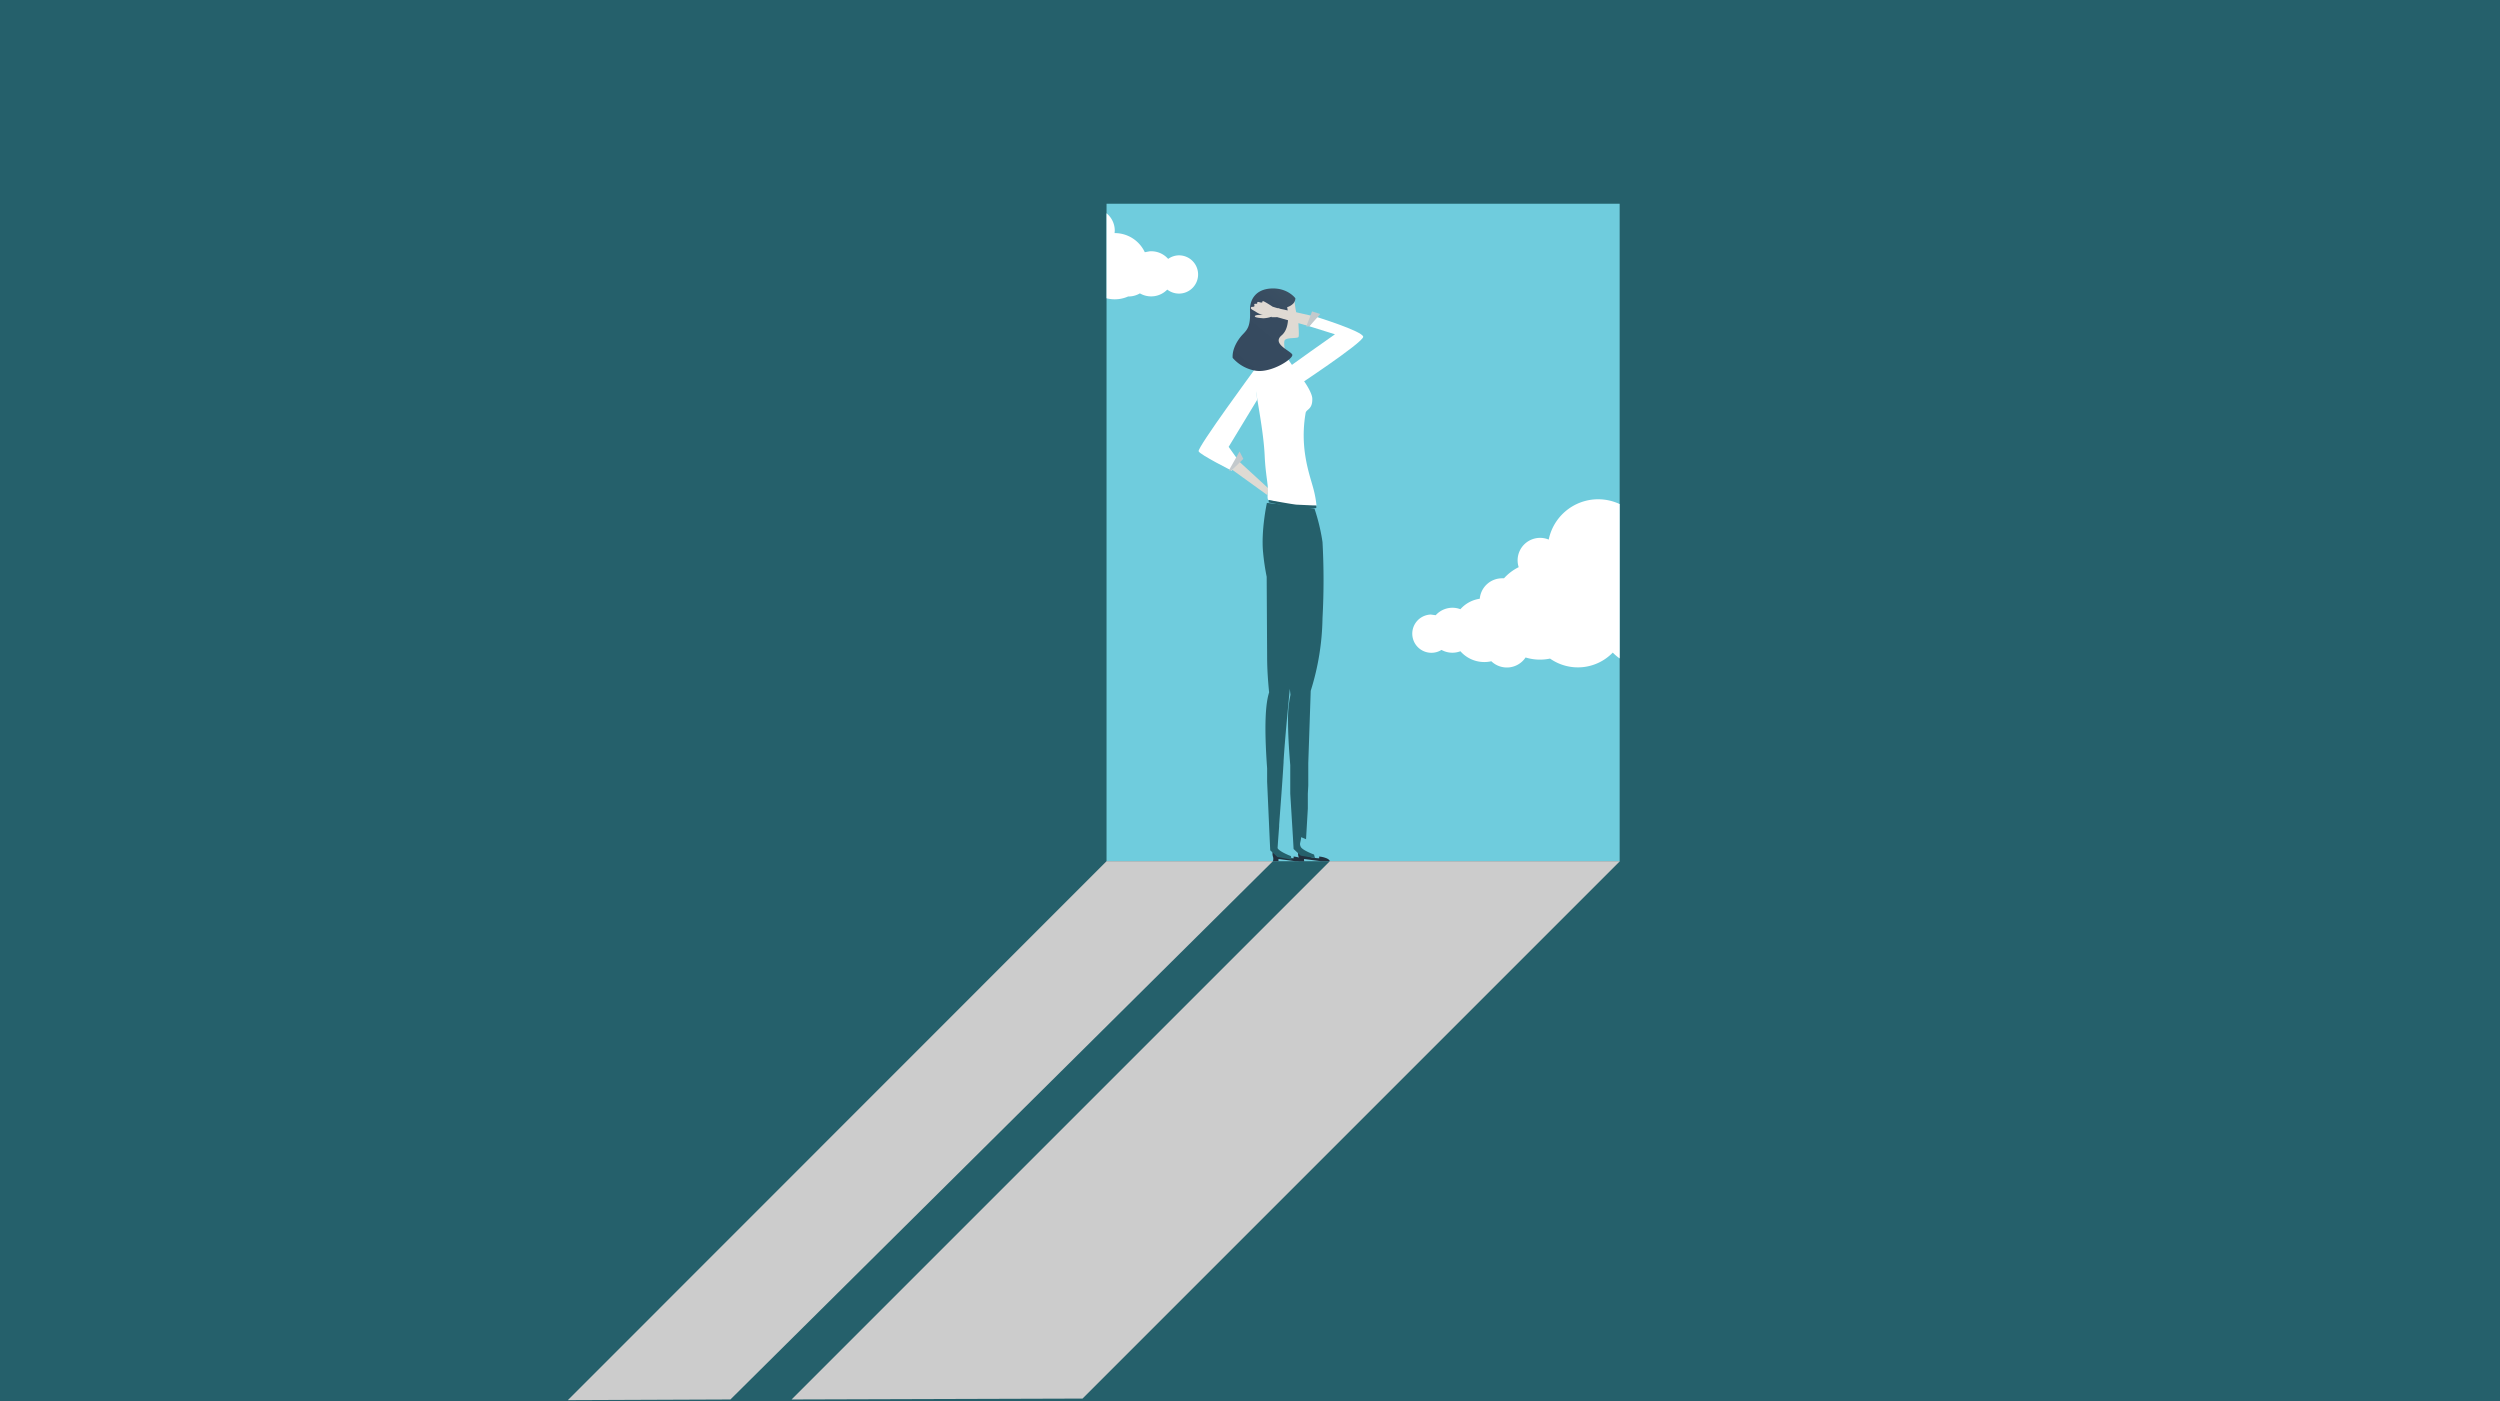 <svg xmlns="http://www.w3.org/2000/svg" viewBox="0 0 1124 630"><defs><linearGradient id="gatsbyPosta" x1="-103.1" x2="-35.1" y1="-18.5" y2="-94.3" gradientTransform="rotate(-2 5777 -18578.5)" gradientUnits="userSpaceOnUse"><stop offset=".1" stop-color="#35495e"/><stop offset=".4" stop-color="#374b60"/><stop offset=".6" stop-color="#3e5365"/><stop offset=".7" stop-color="#4a616f"/><stop offset=".8" stop-color="#5c757d"/><stop offset=".9" stop-color="#728e8e"/><stop offset="1" stop-color="#8daca4"/><stop offset="1" stop-color="#9abbae"/></linearGradient><clipPath id="b"><path fill="none" d="M497.5 91.6h230.7v295.6H497.5z"/></clipPath></defs><path fill="#25606b" d="M0 0h1124v630H0z"/><path fill="#6fccdd" d="M497.5 91.6h230.7v295.6H497.5z"/><path fill="#dfdad3" d="M582 134.8a36 36 0 001.2 7.3c.3.9 1.3 2 1.3 2.4s-.6.4-.7.8.4 5.4 0 6.2-5.4.1-6.2 1.5.8 7.8.8 7.8l-4.8 3.8-3-9.7 2.7-14.9zM557 207.4l13.4 12.3-.6 2.9-15.8-11.4 3-3.8z"/><path fill="#fff" d="M570.5 224.8s-.9.4-.5-3-1-7.9-1.4-16.9c-.7-15.3-6.1-36.1-4.5-38.8s9-5.8 9-5.8l5.1-.2s4.8 7.3 6.8 9.6 4.9 7.1 5 9.4c.2 5.1-2.7 4.8-3 6.6-2.8 16.3 2 28.1 3.6 34.4a46.1 46.1 0 011.3 7.2l-8 .7z"/><path fill="#22313f" d="M583.8 382.6a4.3 4.3 0 000 2.5 3.2 3.2 0 010 2.1h2.5v-1l7.6 1h4s-.1-.8-1.7-1.4a10.9 10.9 0 00-3.1-.7v.8a16 16 0 01-4.8-.9 12.1 12.1 0 01-4.5-2.4z"/><path fill="#22313f" d="M572.3 382.6a4.3 4.3 0 000 2.5 3.2 3.2 0 010 2.1h2.5v-1l7.6 1h4s-.1-.8-1.7-1.4a10.9 10.9 0 00-3.1-.7v.8a16 16 0 01-4.8-.9 12.1 12.1 0 01-4.5-2.4z"/><path fill="#fff" d="M564.1 166.1s-25.9 35.2-25.2 36.8 14.9 8.7 14.9 8.7l3.3-4.1-4.7-6.6 12.8-21.1z"/><path fill="#c3c9cc" d="M553.8 211.5l5.2-5.2-1.7-3.3-4.8 8.5h1.3z"/><path fill="url(#gatsbyPosta)" d="M582.4 134.1s-3.4-4.7-10.7-4.4-9.8 5.2-9.7 9.7c.3 7.2-1.1 8.7-3.3 11s-4.8 6.5-4.5 10.5a17.5 17.5 0 0010.5 5.8c7.2 1 17.1-5.6 16.3-7.3s-9.3-4.8-4.8-8.6 2.5-12.7 2.5-12.7a6.2 6.2 0 002.9-1.8 3.6 3.6 0 00.8-2.2z"/><path fill="#fff" d="M581.3 174.8s31.8-20.9 31.6-23.4-21.6-9.1-21.6-9.1l-2.6 4.4 11.5 3.6s-21.7 15.2-22.1 15.9.8 5.1.5 8.1 1.6 1.6 2.7.5z"/><path fill="#dfdad3" d="M589.9 142l-15.4-3.4-2.4 3.4 16.6 4.7 1.2-4.7z"/><path fill="#dfdad3" d="M571.7 142.4a12.9 12.9 0 01-3.7.7c-1.3-.1-4.2-.3-3.8-1s3.6-.5 3.6-.5a9.2 9.2 0 01-3-1.3c-1.2-.8-2.6-1.3-2.4-1.9s.1-.3 1.2-.5-.5-1.4 1-1.3-.3-1.3 1.8-.7.5-1 1.8-.4 4 2.4 4 2.4l3.6 1.1-1.8 3.6h-2.3z"/><path fill="#c3c9cc" d="M589.9 140l3.7 1.2-4.9 5.5-1.4.1 2.6-6.8z"/><path fill="#25606b" d="M570.4 225.9v-1.1s11.5 2.1 12.7 2.1l8.7.4v1.1a42.5 42.5 0 01-8.8.1z"/><path fill="#25606b" d="M587.2 377.3l.8-13.8v-6.7l.2-3.6v-10.1l1.1-32.5a114 114 0 005.3-32.7 315.4 315.4 0 000-34.2 87.8 87.8 0 00-3.6-15l-13.3-1.7-8.1-.9s-2.7 12.4-1.7 22.4a101.8 101.8 0 001.6 10.8l.2 35.7c0 6.6.5 12.3.9 16.3-1.6 4.9-2.3 14.8-.9 34.2v5.9l1.2 26.9.2 4 3.2 3 6.4 1.2-.3-1.6s-5.3-2-6-3.6l.2-3 .5-6.7v-.7c.6-8.2 1.5-19.6 2-28.3v-.4c.6-9.9 2.1-25.2 2.8-32.5l.3 2.7a52.3 52.3 0 00-1.1 11.9c0 5 .3 11.4 1 19.7v12.8l1.2 19.6.3 5.3 3.2 3 6.4 1.1-.4-1.6s-5.3-1.9-6-3.5 0-1.7.2-4.3z"/><path fill="#ccc" d="M572.3 387.2h-74.8L255.3 629.5l73.1-.3 243.9-242zM597.9 387.2l-242 242 130.8-.4 241.6-241.6H597.9z"/><g fill="#fff" clip-path="url(#b)"><path d="M885.8 280.1a8.6 8.6 0 00-5 1.6 10.1 10.1 0 00-8.4-3.4l-2.1.4a14.9 14.9 0 00-13.5-8.6h-.1a10.2 10.2 0 00.1-1.1 10.1 10.1 0 00-10.1-10.1h-.7a16.2 16.2 0 00-21.7-10.6 14.3 14.3 0 00-26-3.9 21.8 21.8 0 00-13.9 5.9 20 20 0 00-24.5-10.3 14.9 14.9 0 00-24.3-7.8 22.7 22.7 0 00-39.3 10.4 10.1 10.1 0 00-13.5 12.4 21.9 21.9 0 00-6.6 5h-.8a10.1 10.1 0 00-10.1 9.2 14.3 14.3 0 00-8.7 4.7 10.1 10.1 0 00-11.1 2.7l-2.2-.3a8.6 8.6 0 104.8 15.9 10.1 10.1 0 008.5.6 14.3 14.3 0 0013.9 4.5 10.1 10.1 0 0015.4-1.7 22 22 0 0011 .5 21.8 21.8 0 0028.2-2.7 21.9 21.9 0 0032-.7 21.8 21.8 0 0030.5 2 21.9 21.9 0 0019.7 1 21.9 21.9 0 0018.3 1.4 16.2 16.2 0 0017.1 0 14.3 14.3 0 003.9.5l2.2-.2a14.9 14.9 0 0014.1 1.1h.2a10.1 10.1 0 005.1-1.4 10.1 10.1 0 0012.3-1.7 8.6 8.6 0 105.3-15.3zM530.2 114.8a8.6 8.6 0 00-5 1.6 10.1 10.1 0 00-8.4-3.4l-2.1.4a14.9 14.9 0 00-13.5-8.6h-.1a10.2 10.2 0 00.1-1.1 10.1 10.1 0 00-10.1-10.1h-.8A16.2 16.2 0 00468.6 83a14.3 14.3 0 00-26-3.9 21.8 21.8 0 00-13.9 5.9 20 20 0 00-24.5-10.3 14.9 14.9 0 00-24.3-7.7 22.7 22.7 0 00-39.3 10.4 10.1 10.1 0 00-13.5 12.4 21.9 21.9 0 00-6.6 5h-.8a10.1 10.1 0 00-10.1 9.2 14.3 14.3 0 00-8.7 4.7 10.1 10.1 0 00-11.1 2.7l-2.2-.3a8.6 8.6 0 104.8 15.9 10.1 10.1 0 008.5.6 14.3 14.3 0 0013.9 4.5 10.1 10.1 0 0015.4-1.7 22 22 0 0011 .5 21.8 21.8 0 0028.2-2.7 21.9 21.9 0 0032-.7 21.8 21.8 0 0030.5 2 21.9 21.9 0 0019.7 1 21.9 21.9 0 0018.3 1.4 16.2 16.2 0 0017.1 0 14.3 14.3 0 003.9.5l2.2-.2a14.9 14.9 0 0014.1 1.1h.2a10.1 10.1 0 005.1-1.4 10.1 10.1 0 0012.3-1.7 8.6 8.6 0 105.4-15.4z"/></g></svg>